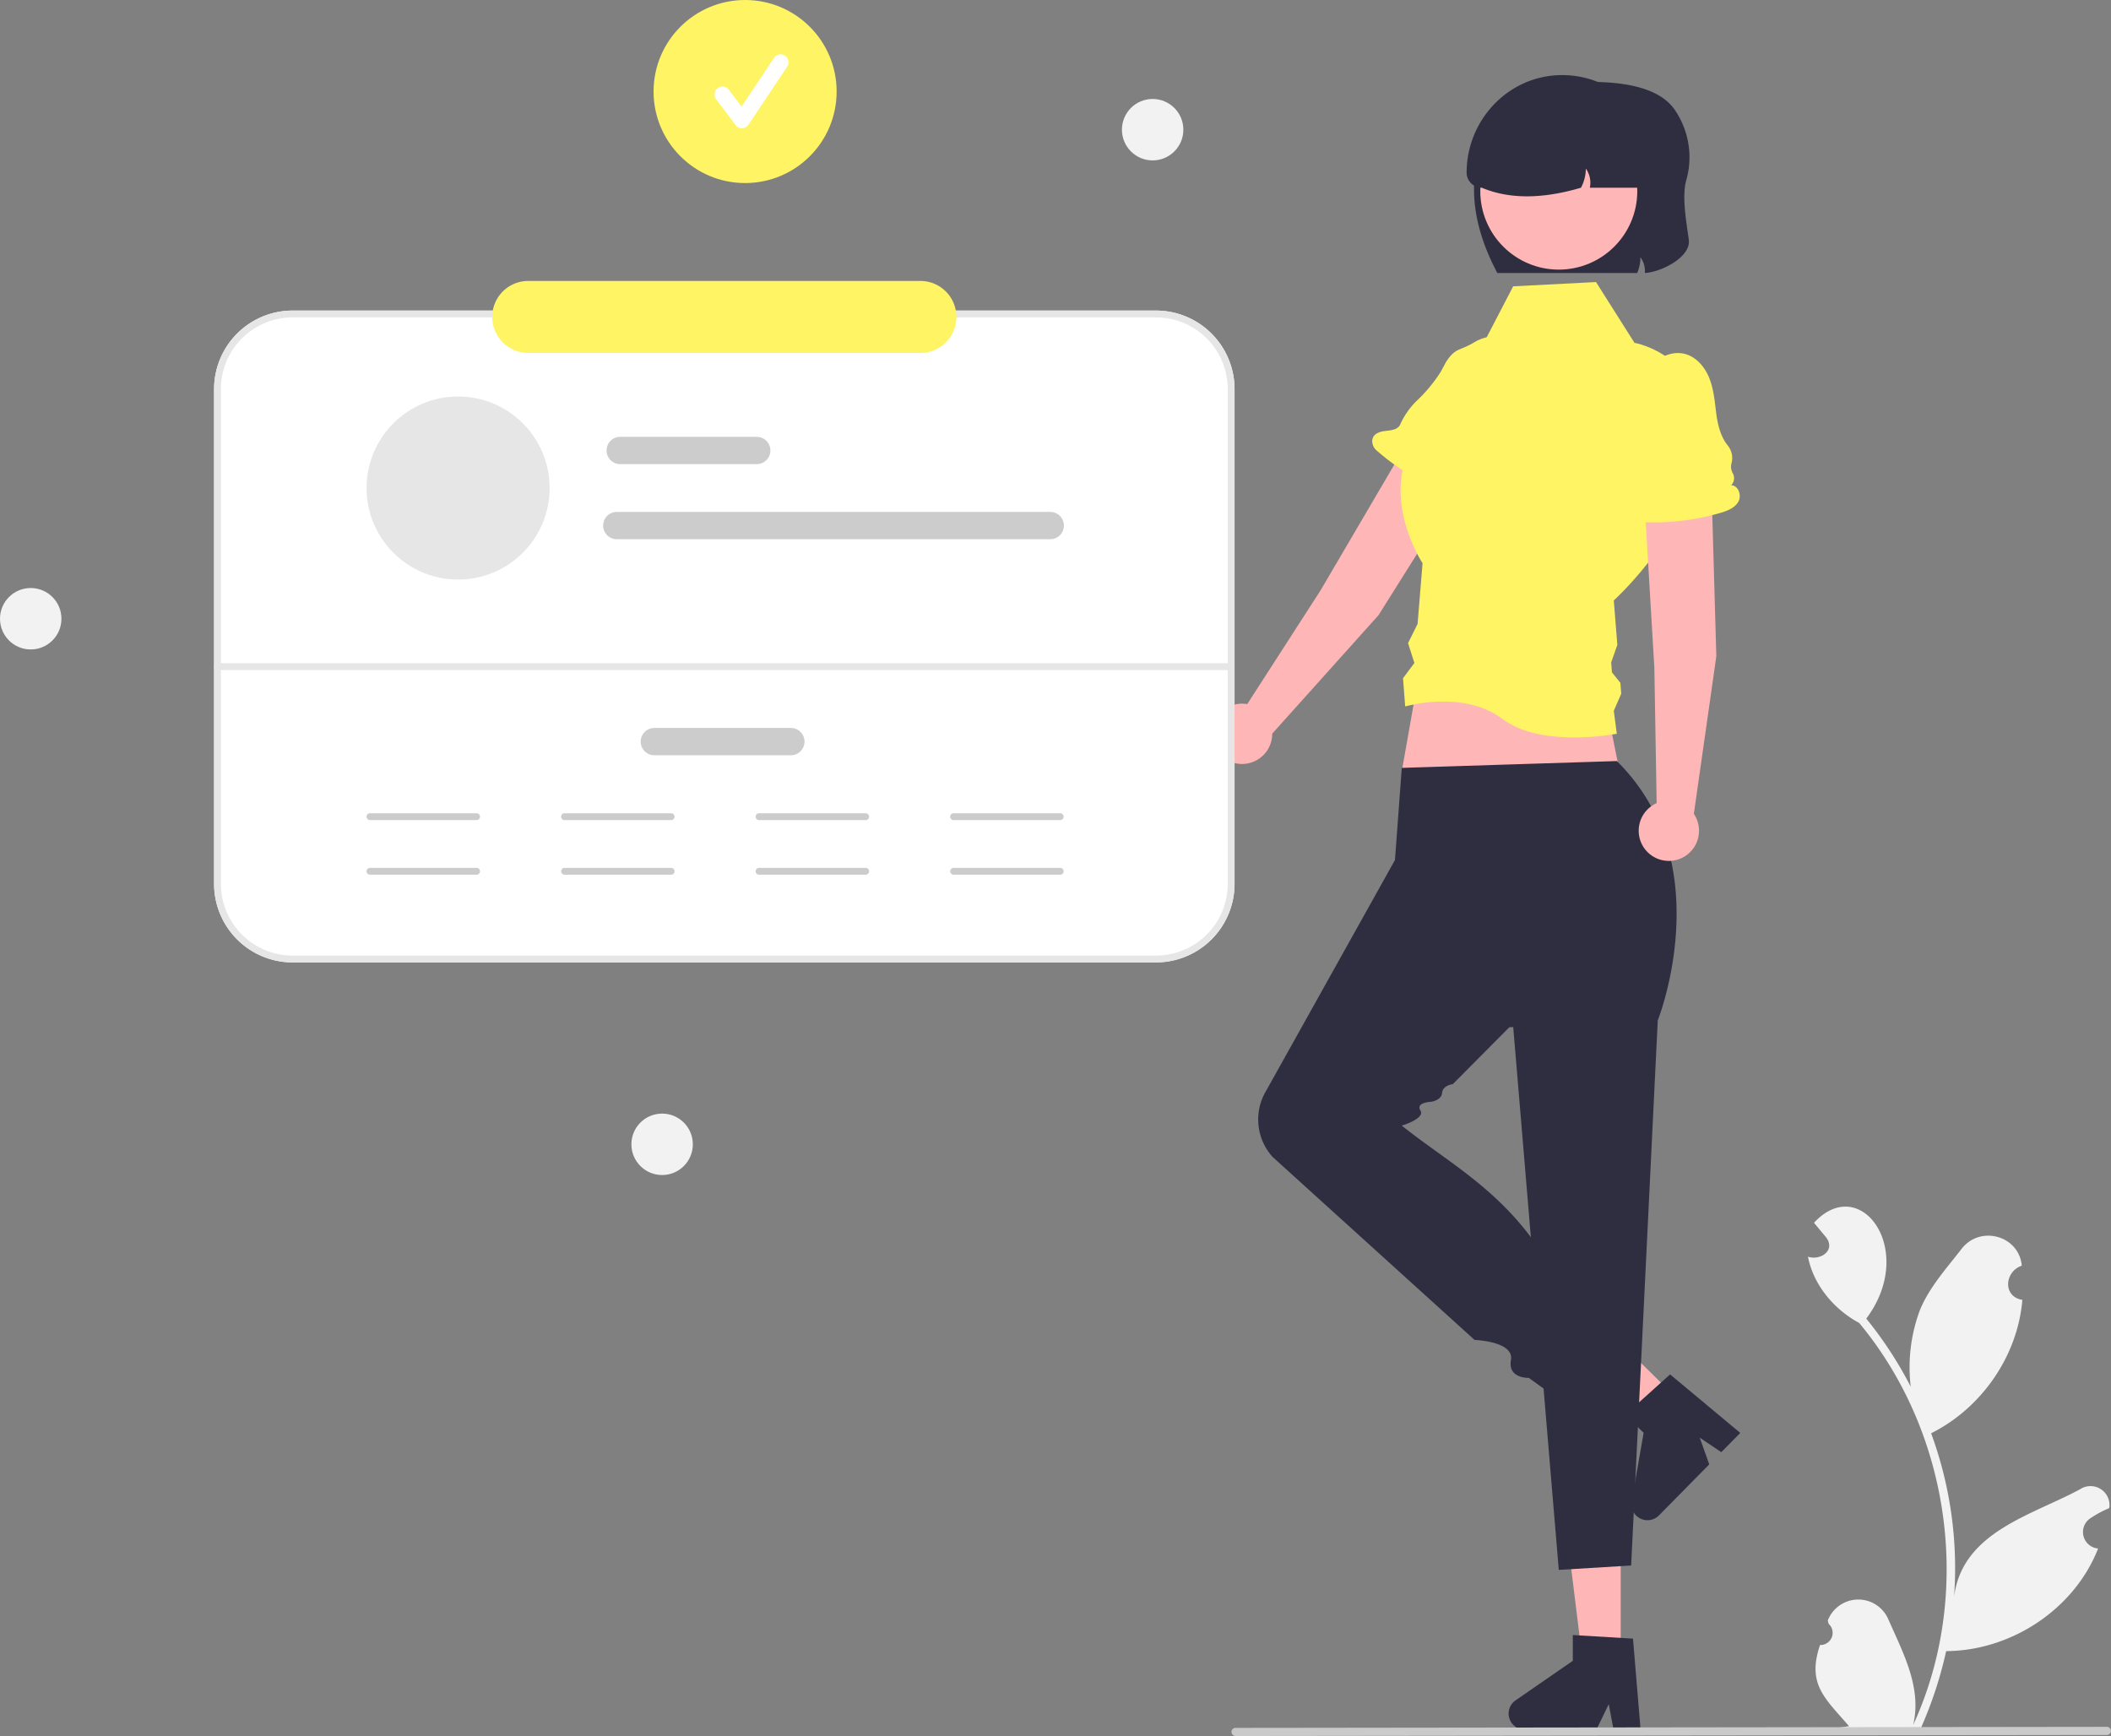 <svg data-name="Layer 1" xmlns="http://www.w3.org/2000/svg" width="618.524" height="508.679" viewBox="0 0 618.524 508.679" xmlns:xlink="http://www.w3.org/1999/xlink"><rect x="0" y="0" width="618.524" height="508.679" fill="#808080" stroke="none"/><path d="M784.782,248.591c-1.34,4.96.2,12.77.78,17.4.62,4.95-7.96,9.38-12.87,9.66a6.989,6.989,0,0,0-1.3-4.6,11.967,11.967,0,0,1-.96,4.61h-40.97c-5.16-9.71-9.55-22.98-4.81-36.7a14.04,14.04,0,0,1,9.7-12.15l22.34-7.15c8.81,0,19.62,1.25,24.49,7.81A24.575,24.575,0,0,1,784.782,248.591Z" transform="translate(-290.738 -195.661)" fill="#2f2e41"/><path d="M824.009,677.671a3.564,3.564,0,0,0,2.524-6.201c-.093-.356-.16-.612-.253-.968a9.575,9.575,0,0,1,17.749-.336c4.318,9.846,9.881,20.028,7.267,30.943,17.594-38.227,11.037-85.508-15.81-117.8-7.374-3.971-13.387-11.093-15.014-19.414,3.642,1.195,8.14-1.8,5.374-5.598-1.197-1.45-2.405-2.889-3.602-4.339,13.65-14.818,30.301,8.108,15.31,28.074a114.264,114.264,0,0,1,13.024,19.951,48.043,48.043,0,0,1,2.656-22.342c2.682-6.649,7.775-12.276,12.252-18.044,5.443-7.029,16.813-3.918,17.639,4.928-5.069,1.72-5.659,9.071.166,10.02-1.367,16.483-11.982,31.721-26.732,39.085a114.71,114.71,0,0,1,6.725,47.885c2.435-19.011,22.771-23.812,36.944-31.494a5.549,5.549,0,0,1,8.516,5.54,32.052,32.052,0,0,0-5.589,3.017,4.844,4.844,0,0,0,2.335,8.821c-7.011,17.839-25.462,29.949-44.529,30.064a117.929,117.929,0,0,1-7.701,23.201l-28.298.269c-.104-.313-.199-.637-.293-.951a32.153,32.153,0,0,0,7.826-.541c-7.008-8.139-12.407-12.274-8.483-23.767Z" transform="translate(-290.738 -195.661)" fill="#f2f2f2"/><polygon points="474.867 487.701 463.829 487.701 458.576 445.127 474.867 445.127 474.867 487.701" fill="#ffb6b6"/><path d="M771.43,702.486h-7.916l-1.413-7.473-3.619,7.473-20.994,0a4.719,4.719,0,0,1-2.682-8.603l16.765-11.579v-7.555l17.634,1.053Z" transform="translate(-290.738 -195.661)" fill="#2f2e41"/><polygon points="492.193 410.591 484.443 418.451 450.438 392.302 461.875 380.702 492.193 410.591" fill="#ffb6b6"/><path d="M800.639,615.53l-5.557,5.637-6.314-4.241,2.781,7.824L776.81,639.7a4.719,4.719,0,0,1-8.009-4.13l3.525-20.068-5.38-5.304L780.076,598.379Z" transform="translate(-290.738 -195.661)" fill="#2f2e41"/><path d="M694.636,375.928l33.387-53.119a10.127,10.127,0,0,0-3.091-13.868l0,0a10.127,10.127,0,0,0-14.282,3.464l-32.989,56.241-21.486,33.329a8.837,8.837,0,1,0,7.317,8.666Z" transform="translate(-290.738 -195.661)" fill="#ffb6b6"/><path d="M726.1,336.701l2.815-.531a3.856,3.856,0,0,1,4.741-5.463c-3.392-3.537-1.744-9.361.437-13.749,1.577-3.172,3.349-6.306,4.121-9.763,1.172-5.248-.339-11.6-7.338-12.857a12.11,12.11,0,0,0-8.251,1.671c-4.399,2.599-5.388,1.468-8.164,5.652l-1.582,2.94a44.931,44.931,0,0,1-7.216,8.672,22.452,22.452,0,0,0-4.691,6.829,2.26,2.26,0,0,1-.639.809c-1.082.837-2.554.879-3.91,1.057-1.71.225-3.666.949-3.622,3.07a3.682,3.682,0,0,0,1.312,2.642,69.581,69.581,0,0,0,24.816,13.972c2.032.642,4.315,1.174,6.226.232S727.888,337.861,726.1,336.701Z" transform="translate(-290.738 -195.661)" fill="#fff463"/><polygon points="477.724 242 412.724 241 410.724 226 416.724 192 467.724 192 477.724 242" fill="#ffb6b6"/><path d="M629.462,477.661h-253a23.026,23.026,0,0,1-23-23v-145a23.026,23.026,0,0,1,23-23h253a23.026,23.026,0,0,1,23,23v145A23.026,23.026,0,0,1,629.462,477.661Z" transform="translate(-290.738 -195.661)" fill="#fff"/><path d="M629.462,477.661h-253a23.026,23.026,0,0,1-23-23v-145a23.026,23.026,0,0,1,23-23h253a23.026,23.026,0,0,1,23,23v145A23.026,23.026,0,0,1,629.462,477.661Zm-253-189a21.024,21.024,0,0,0-21,21v145a21.024,21.024,0,0,0,21,21h253a21.024,21.024,0,0,0,21-21v-145a21.024,21.024,0,0,0-21-21Z" transform="translate(-290.738 -195.661)" fill="#e6e6e6"/><path d="M650.463,392H354.461a1,1,0,0,1,0-2H650.463a1,1,0,0,1,0,2Z" transform="translate(-290.738 -195.661)" fill="#e6e6e6"/><circle cx="337.724" cy="38" r="9" fill="#f2f2f2"/><circle cx="9" cy="181.3" r="9" fill="#f2f2f2"/><circle cx="194" cy="335.3" r="9" fill="#f2f2f2"/><path d="M430.383,435.961H399.139a1,1,0,0,1,0-2h31.244a1,1,0,0,1,0,2Z" transform="translate(-290.738 -195.661)" fill="#ccc"/><path d="M430.383,451.961H399.139a1,1,0,0,1,0-2h31.244a1,1,0,0,1,0,2Z" transform="translate(-290.738 -195.661)" fill="#ccc"/><path d="M601.383,435.961H570.139a1,1,0,0,1,0-2h31.244a1,1,0,0,1,0,2Z" transform="translate(-290.738 -195.661)" fill="#ccc"/><path d="M601.383,451.961H570.139a1,1,0,0,1,0-2h31.244a1,1,0,0,1,0,2Z" transform="translate(-290.738 -195.661)" fill="#ccc"/><path d="M544.383,435.961H513.139a1,1,0,0,1,0-2h31.244a1,1,0,0,1,0,2Z" transform="translate(-290.738 -195.661)" fill="#ccc"/><path d="M544.383,451.961H513.139a1,1,0,0,1,0-2h31.244a1,1,0,0,1,0,2Z" transform="translate(-290.738 -195.661)" fill="#ccc"/><path d="M487.383,435.961H456.139a1,1,0,0,1,0-2h31.244a1,1,0,0,1,0,2Z" transform="translate(-290.738 -195.661)" fill="#ccc"/><path d="M487.383,451.961H456.139a1,1,0,0,1,0-2h31.244a1,1,0,0,1,0,2Z" transform="translate(-290.738 -195.661)" fill="#ccc"/><path d="M701.462,420.661l-2,27-37.733,67.592a16.355,16.355,0,0,0,1.888,19.414l59.172,53.617s11.632.381,10.653,5.879S738.679,599.4,738.679,599.4l6.997,5.055,3.786-28.794c-12.722-28.406-31.587-37.072-48-50.175,0,0,6.921-2.057,5.46-4.441s3.126-2.542,3.126-2.542,3.043-.41,3.229-2.626,3.136-2.551,3.136-2.551l16.555-16.665,43.494-2s18.406-46.11-12-76Z" transform="translate(-290.738 -195.661)" fill="#2f2e41"/><polygon points="442.327 288.478 456.724 460 477.929 458.716 485.724 299 442.327 288.478" fill="#2f2e41"/><path d="M734.099,279.556l24.273-1.25,11.274,17.815s21.213,3.547,19.743,28.543-25.81,46.932-25.81,46.932l1.04,13.017-1.807,5.163.232,2.899,2.465,3.07.254,3.175-2.184,5.024.883,6.716s-21.962,4.36-33.481-4.32-28.519-3.68-28.519-3.68l-.64-8.273,3.331-4.467-1.861-5.826,2.797-5.604,1.459-17.8s-15.957-23.973,2.361-42.029l7.352-12.498,8.226-10.036Z" transform="translate(-290.738 -195.661)" fill="#fff463"/><path d="M793.621,387.965l-1.786-62.714a10.127,10.127,0,0,0-10.28-9.807h0a10.127,10.127,0,0,0-9.945,10.821l3.853,65.088.674,39.649A8.837,8.837,0,1,0,787.036,434.135Z" transform="translate(-290.738 -195.661)" fill="#ffb6b6"/><path d="M797.961,337.866h0a2.986,2.986,0,0,0,.457-3.591,3.874,3.874,0,0,1-.46-2.318,3.562,3.562,0,0,1,.089-.459,5.843,5.843,0,0,0-1.07-5.295c-1.981-2.379-2.937-5.98-3.351-9.191-.453-3.513-.722-7.103-2.003-10.406-1.847-4.764-6.262-9.01-12.288-6.978a11.761,11.761,0,0,0-6.116,4.97c-3.005,4.792-3.037,10.585-3.015,16.128l-1.081-2.19a44.967,44.967,0,0,1-3.218,17.691c1.343-.261,2.293,1.544,1.859,2.841-.434,1.297-1.634,2.15-2.662,3.053-1.296,1.138-2.52,2.827-1.304,4.566a3.682,3.682,0,0,0,2.56,1.466,69.581,69.581,0,0,0,28.395-2.186c2.046-.596,4.239-1.424,5.304-3.27S800.092,337.836,797.961,337.866Z" transform="translate(-290.738 -195.661)" fill="#fff463"/><circle cx="456.724" cy="56" r="23" fill="#ffb6b6"/><circle cx="218.315" cy="26.819" r="26.819" fill="#fff463"/><path d="M508.11,233.238a2.318,2.318,0,0,1-1.855-.928l-5.686-7.582a2.318,2.318,0,1,1,3.71-2.782l3.72,4.96,9.555-14.332a2.319,2.319,0,0,1,3.858,2.572L510.039,232.205a2.32,2.32,0,0,1-1.865,1.032Z" transform="translate(-290.738 -195.661)" fill="#fff"/><path d="M560.409,299.085H445.515a10.553,10.553,0,0,1,0-21.106H560.409a10.553,10.553,0,1,1,0,21.106Z" transform="translate(-290.738 -195.661)" fill="#fff463"/><path d="M908.078,704.032l-255.357.307a1.191,1.191,0,0,1,0-2.381l255.357-.307a1.191,1.191,0,0,1,0,2.381Z" transform="translate(-290.738 -195.661)" fill="#cacaca"/><path d="M776.462,245.661v5h-19.9a7.156,7.156,0,0,0-1.17-5.61,12.192,12.192,0,0,1-1.42,5.61c-11.507,3.403-21.165,3.337-29.079,0a4.431,4.431,0,0,1-4.431-4.431v0c0-15.33,12.084-28.247,27.41-28.563a27.997,27.997,0,0,1,28.59,27.994Z" transform="translate(-290.738 -195.661)" fill="#2f2e41"/><path d="M512.462,331.661h-40a4,4,0,0,1,0-8h40a4,4,0,0,1,0,8Z" transform="translate(-290.738 -195.661)" fill="#ccc"/><path d="M522.462,416.961h-40a4,4,0,0,1,0-8h40a4,4,0,0,1,0,8Z" transform="translate(-290.738 -195.661)" fill="#ccc"/><path d="M598.462,353.661h-127a4,4,0,0,1,0-8h127a4,4,0,0,1,0,8Z" transform="translate(-290.738 -195.661)" fill="#ccc"/><circle cx="134.22" cy="143" r="26.819" fill="#e6e6e6"/></svg>
